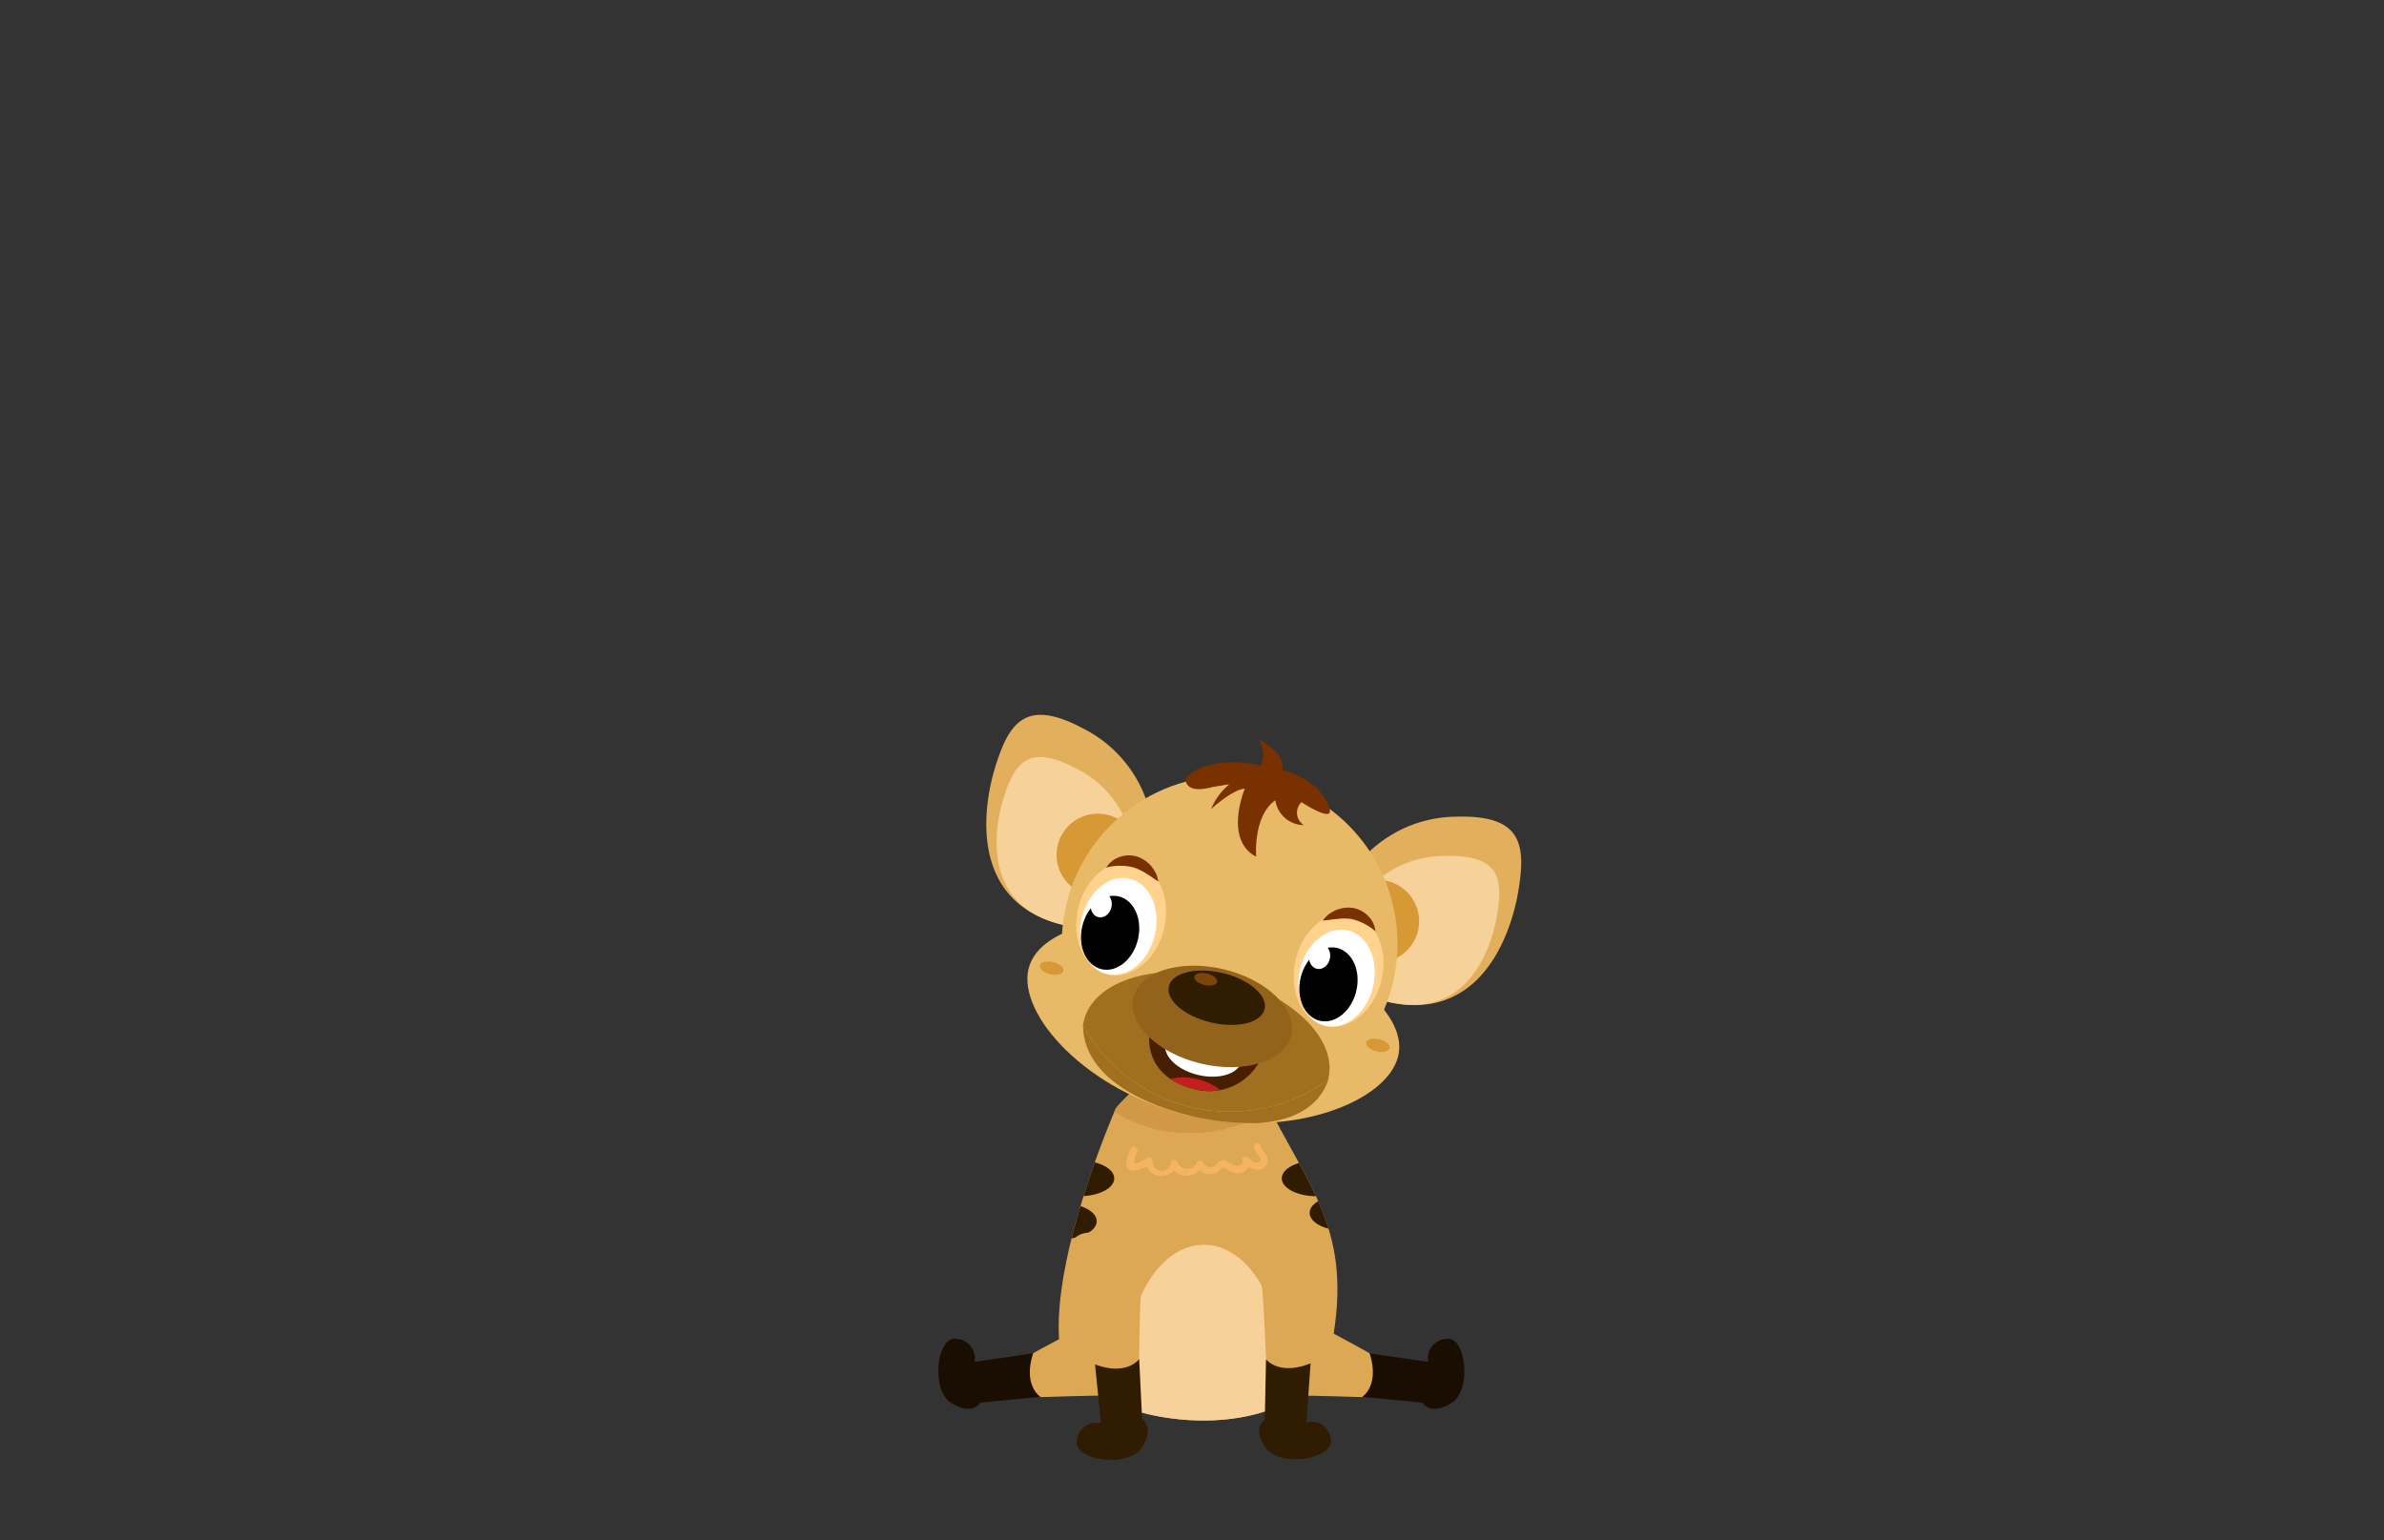 <svg id="Layer_7" data-name="Layer 7" xmlns="http://www.w3.org/2000/svg" xmlns:xlink="http://www.w3.org/1999/xlink" viewBox="0 0 260 168"><rect x="0" y="0" width="260" height="168" fill="#333333" stroke="none"/><defs><style>.cls-1{fill:#dda854;}.cls-2{fill:#e8ba67;}.cls-3{fill:#471e00;}.cls-4{fill:#190e01;}.cls-5{clip-path:url(#clip-path);}.cls-6{fill:#f7d19a;}.cls-7{fill:#301c00;}.cls-8{fill:#d19846;}.cls-9{fill:#e2af5d;}.cls-10{clip-path:url(#clip-path-2);}.cls-11{fill:#a06f20;}.cls-12{fill:#d69936;}.cls-13{clip-path:url(#clip-path-3);}.cls-14{clip-path:url(#clip-path-4);}.cls-15{fill:#c41e1e;}.cls-16{fill:#fff;}.cls-17{fill:#ffd38d;}.cls-18{fill:#7a3100;}.cls-19{fill:#93621b;}.cls-20{fill:#7a4609;}.cls-21{fill:#f4b460;}</style><clipPath id="clip-path"><path class="cls-1" d="M121.7,120.86s-7.13,16.22-6.15,25.78,27.31,12.45,29.69,0-2.49-17-7.37-26.88C132.19,108.25,121.7,120.86,121.7,120.86Z"/></clipPath><clipPath id="clip-path-2"><path class="cls-2" d="M152.49,115.18c-1.19,5-11.7,9.13-22.83,6.5s-18.68-11-17.49-16,11.17-6.92,22.3-4.29S153.67,110.18,152.49,115.18Z"/></clipPath><clipPath id="clip-path-3"><circle class="cls-2" cx="134.1" cy="102.93" r="18.31"/></clipPath><clipPath id="clip-path-4"><path class="cls-3" d="M125.34,112.93a13,13,0,0,0,12.18,2.54,6.23,6.23,0,0,1-7.2,3.33C124.72,117.47,125.34,112.93,125.34,112.93Z"/></clipPath></defs><path class="cls-1" d="M123.44,141.93s-9.42,4.86-10.77,5.67a3.08,3.08,0,0,0-1.08,3,2.11,2.11,0,0,0,2.14,1.77c2-.06,6.48-.2,7.61-.15,1.46.06,5.26-1.25,5.64-5S123.44,141.93,123.44,141.93Z"/><path class="cls-4" d="M112.67,147.6l-6.4.94a2.1,2.1,0,0,0-1.83-2.5c-2.29-.59-3,5.59-.67,7s3.14-.06,3.14-.06l6.56-.64S111.54,151.15,112.67,147.6Z"/><path class="cls-1" d="M138.5,141.73s9.52,5.06,10.87,5.87a3.08,3.08,0,0,1,1.08,3,2.11,2.11,0,0,1-2.14,1.77c-2-.06-6.48-.2-7.61-.15-1.46.06-5.26-1.25-5.64-5S138.5,141.73,138.5,141.73Z"/><path class="cls-4" d="M149.37,147.6l6.4.94a2.1,2.1,0,0,1,1.83-2.5c2.29-.59,3,5.59.67,7s-3.14-.06-3.14-.06l-6.56-.64S150.5,151.15,149.37,147.6Z"/><path class="cls-1" d="M121.7,120.86s-7.13,16.22-6.15,25.78,27.31,12.45,29.69,0-2.49-17-7.37-26.88C132.19,108.25,121.7,120.86,121.7,120.86Z"/><g class="cls-5"><ellipse class="cls-6" cx="131.3" cy="148.86" rx="8.39" ry="13.1"/><ellipse class="cls-7" cx="117.7" cy="128.52" rx="3.82" ry="1.95"/><ellipse class="cls-7" cx="143.61" cy="128.52" rx="3.82" ry="1.95"/><ellipse class="cls-7" cx="146.65" cy="132.28" rx="3.82" ry="1.95"/><ellipse class="cls-7" cx="115.79" cy="133.19" rx="3.82" ry="1.95"/><ellipse class="cls-8" cx="129.78" cy="114.15" rx="12.55" ry="9.43"/></g><path class="cls-9" d="M125.38,88.45a13.94,13.94,0,0,0-7.26-9c-6.27-3.36-8.07-.6-9.55,4.11s-3.57,17.71,12.21,17.89C120.78,101.42,127.79,93.41,125.38,88.45Z"/><path class="cls-6" d="M123.3,91a11.34,11.34,0,0,0-6-7.22c-5.18-2.71-6.65-.53-7.83,3.2s-2.81,14,10.16,14.29C119.6,101.26,125.31,95,123.3,91Z"/><path class="cls-9" d="M148.38,93.89a13.93,13.93,0,0,1,10.53-4.82c7.11-.19,7.49,3.09,6.7,8s-4.74,17.43-18.93,10.52C146.68,107.55,144,97.24,148.38,93.89Z"/><path class="cls-6" d="M149.1,97.1a11.33,11.33,0,0,1,8.63-3.75c5.84-.11,6.18,2.5,5.56,6.36s-3.78,13.82-15.49,8.22C147.8,107.93,145.53,99.73,149.1,97.1Z"/><path class="cls-2" d="M152.49,115.18c-1.19,5-11.7,9.13-22.83,6.5s-18.68-11-17.49-16,11.17-6.92,22.3-4.29S153.67,110.18,152.49,115.18Z"/><g class="cls-10"><path class="cls-11" d="M145.24,116c-.62,6.46-7.7,7.52-15.08,5.78s-13.43-5.7-11.77-12.06c1.27-4.85,8.57-7.35,16-5.61S145.71,111,145.24,116Z"/></g><circle class="cls-12" cx="119.73" cy="93.24" r="4.5"/><circle class="cls-12" cx="150.27" cy="100.47" r="4.5"/><circle class="cls-2" cx="134.1" cy="102.93" r="18.31"/><g class="cls-13"><ellipse class="cls-11" cx="131.55" cy="114.5" rx="8.11" ry="13.7" transform="translate(-10.17 216.14) rotate(-76.69)"/></g><path class="cls-3" d="M125.34,112.93a13,13,0,0,0,12.18,2.54,6.23,6.23,0,0,1-7.2,3.33C124.72,117.47,125.34,112.93,125.34,112.93Z"/><g class="cls-14"><ellipse class="cls-15" cx="130.02" cy="120.05" rx="2.42" ry="4.16" transform="translate(-16.75 218.93) rotate(-76.69)"/><ellipse class="cls-16" cx="131.27" cy="114.78" rx="2.54" ry="4.26" transform="translate(-10.66 216.09) rotate(-76.69)"/></g><ellipse class="cls-17" cx="122.28" cy="100.18" rx="6.26" ry="4.81" transform="translate(-3.37 196.11) rotate(-76.69)"/><ellipse class="cls-17" cx="145.99" cy="105.8" rx="6.26" ry="4.81" transform="translate(9.42 223.5) rotate(-76.69)"/><ellipse class="cls-16" cx="121.97" cy="101.05" rx="5.35" ry="4.09" transform="translate(-4.45 196.47) rotate(-76.69)"/><ellipse cx="121.07" cy="101.74" rx="4.08" ry="3.12" transform="translate(-5.81 196.13) rotate(-76.69)"/><ellipse class="cls-16" cx="120.11" cy="98.7" rx="1.37" ry="1.14" transform="translate(-3.6 192.86) rotate(-76.69)"/><ellipse class="cls-16" cx="145.78" cy="106.68" rx="5.35" ry="4.09" transform="translate(8.39 223.98) rotate(-76.69)"/><ellipse cx="144.89" cy="107.37" rx="4.08" ry="3.12" transform="translate(7.04 223.64) rotate(-76.69)"/><ellipse class="cls-16" cx="143.93" cy="104.34" rx="1.37" ry="1.14" transform="translate(9.25 220.37) rotate(-76.69)"/><path class="cls-18" d="M145,88.21c.48,1.61-3.06-.72-3.06-.72a1.59,1.59,0,0,0,.26,2.5,3.16,3.16,0,0,1-3.11-2.71C136.63,89,137,93.44,137,93.44c-3.58-1.88-1.24-7.42-1.24-7.42-1.33.06-3.68,2.22-3.68,2.22a7,7,0,0,1,2-2.71l-1.85.31c-1.7.45-2.87.26-2.94-.88,0,0,1.71-2.72,8.24-1.5a3,3,0,0,0-.26-2.77S140,81.76,139.9,84C139.9,84,144,84.88,145,88.21Z"/><ellipse class="cls-19" cx="132.22" cy="110.87" rx="5.29" ry="8.84" transform="translate(-6.12 214) rotate(-76.69)"/><ellipse class="cls-7" cx="132.7" cy="108.82" rx="2.77" ry="5.37" transform="translate(-3.75 212.9) rotate(-76.69)"/><ellipse class="cls-20" cx="131.51" cy="106.81" rx="0.64" ry="1.28" transform="translate(-2.72 210.19) rotate(-76.69)"/><path class="cls-18" d="M120.66,94.62a2.64,2.64,0,0,1,1.42-1.14,3,3,0,0,1,1.93-.06,3.5,3.5,0,0,1,1.57,1.07,4.77,4.77,0,0,1,.49.77,4.57,4.57,0,0,1,.26.87,7.1,7.1,0,0,1-.73-.48l-.67-.43a6.46,6.46,0,0,0-1.28-.61A6,6,0,0,0,120.66,94.62Z"/><path class="cls-18" d="M150,101.57a6,6,0,0,0-2.66-1.35,6.15,6.15,0,0,0-1.43,0l-.79.08a7.19,7.19,0,0,1-.87.1,4.36,4.36,0,0,1,.63-.66,4,4,0,0,1,.78-.46,3.52,3.52,0,0,1,1.88-.26,3.12,3.12,0,0,1,1.71.92A2.65,2.65,0,0,1,150,101.57Z"/><ellipse class="cls-12" cx="114.69" cy="105.6" rx="0.68" ry="1.32" transform="translate(-14.48 192.89) rotate(-76.69)"/><ellipse class="cls-12" cx="150.29" cy="114.02" rx="0.68" ry="1.32" transform="translate(4.72 234.01) rotate(-76.69)"/><path class="cls-21" d="M123.33,125.27c-.25.54-.83,1.75-.23,2.24s1.85-.23,2.4-.55l-.58-.33a1.77,1.77,0,0,0,3.46.37h-.73a1.9,1.9,0,0,0,3.49.17h-.66a1.64,1.64,0,0,0,1.41.89,1.66,1.66,0,0,0,.73-.13c.21-.09.62-.58.82-.57s.41.25.5.29a2.55,2.55,0,0,0,.54.22,1.5,1.5,0,0,0,1,0,1.14,1.14,0,0,0,.73-1.43l-.63.37c.64.57,1.73,1.24,2.45.37s-.34-1.48-.55-2.25a.38.38,0,0,0-.74.21,4.36,4.36,0,0,0,.61,1c.17.28.21.57-.21.64s-.77-.32-1-.55-.78,0-.64.37-.33.6-.67.55a2.52,2.52,0,0,1-.78-.36c-.3-.17-.57-.35-.92-.2s-.48.58-.88.68a.93.93,0,0,1-1.05-.49.38.38,0,0,0-.66,0,1.14,1.14,0,0,1-2.1,0,.38.38,0,0,0-.73,0,1,1,0,0,1-2-.17.39.39,0,0,0-.57-.33c-.32.19-1,.64-1.36.57-.12.06-.15,0-.1-.12a1.59,1.59,0,0,1,.06-.3,4.11,4.11,0,0,1,.28-.79c.2-.45-.46-.83-.66-.39Z"/><path class="cls-1" d="M145.42,137.18s-1.79,10.1-2.49,11.51A3.08,3.08,0,0,1,140,150a2.1,2.1,0,0,1-1.93-2c-.09-2-.3-6.48-.43-7.6-.17-1.45.84-5.34,4.56-6S145.42,137.18,145.42,137.18Z"/><path class="cls-7" d="M142.93,148.69l-.45,6.45a2.11,2.11,0,0,1,2.63,1.63c.76,2.24-5.34,3.4-7,1.21s-.17-3.14-.17-3.14l.13-6.59S139.47,150.09,142.93,148.69Z"/><path class="cls-1" d="M116.63,137.37s2.06,10,2.8,11.44a3.08,3.08,0,0,0,2.93,1.22,2.1,2.1,0,0,0,1.88-2.05c0-2,.12-6.48.22-7.61.13-1.45-1-5.32-4.72-5.88S116.63,137.37,116.63,137.37Z"/><path class="cls-7" d="M119.43,148.81l.63,6.43a2.12,2.12,0,0,0-2.59,1.71c-.7,2.26,5.43,3.25,7,1s.09-3.15.09-3.15l-.32-6.58S122.93,150.11,119.43,148.81Z"/></svg>